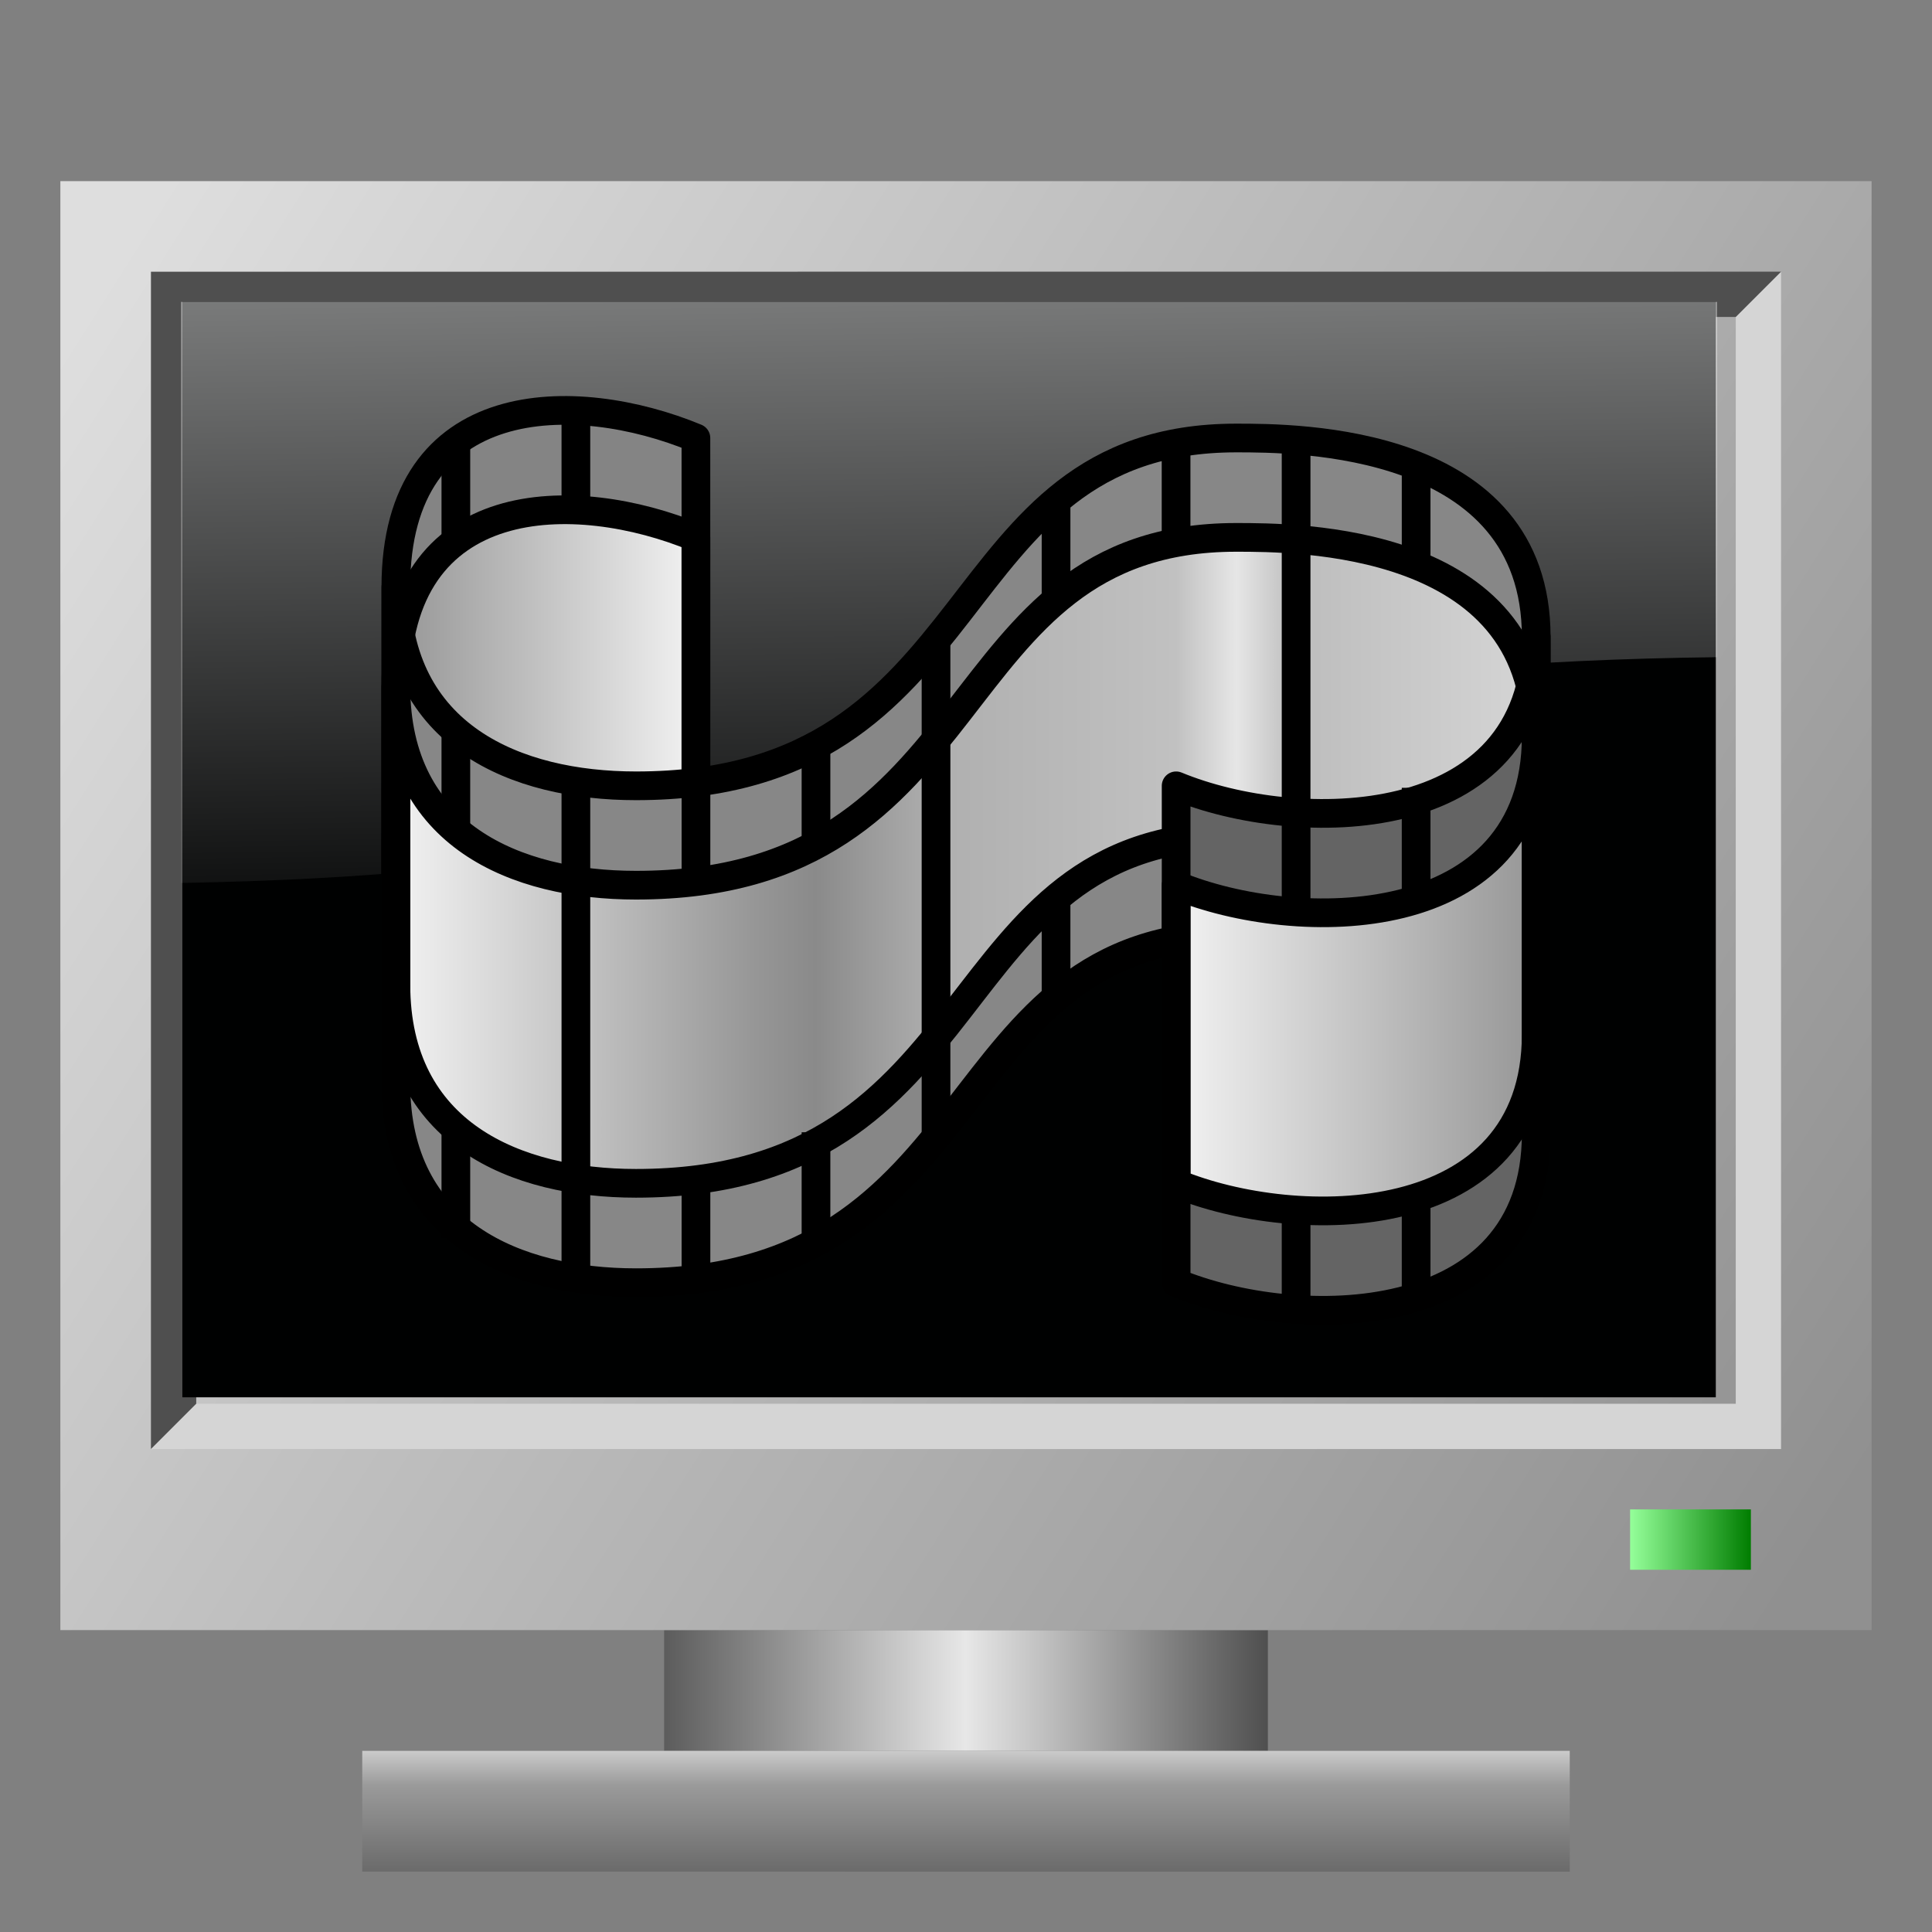 <?xml version="1.0" encoding="UTF-8" standalone="no"?>
<svg
   xmlns:dc="http://purl.org/dc/elements/1.1/"
   xmlns:cc="http://creativecommons.org/ns#"
   xmlns:rdf="http://www.w3.org/1999/02/22-rdf-syntax-ns#"
   xmlns:svg="http://www.w3.org/2000/svg"
   xmlns="http://www.w3.org/2000/svg"
   xmlns:xlink="http://www.w3.org/1999/xlink"
   xmlns:sodipodi="http://sodipodi.sourceforge.net/DTD/sodipodi-0.dtd"
   xmlns:inkscape="http://www.inkscape.org/namespaces/inkscape"
   sodipodi:docname="vokoscreen.svg"
   inkscape:version="1.0.1 (3bc2e813f5, 2020-09-07)"
   id="svg8"
   version="1.1"
   viewBox="0 0 33.867 33.867"
   height="128"
   width="128">
  <rect x="0" y="0" width="33.867" height="33.867" fill="#808080" stroke="none"/>
  <defs
     id="defs2">
    <linearGradient
       inkscape:collect="always"
       id="linearGradient1035">
      <stop
         style="stop-color:#ffcc00;stop-opacity:1"
         offset="0"
         id="stop1031" />
      <stop
         style="stop-color:#fff6d5;stop-opacity:1"
         offset="1"
         id="stop1033" />
    </linearGradient>
    <linearGradient
       id="linearGradient1023"
       inkscape:collect="always">
      <stop
         id="stop1019"
         offset="0"
         style="stop-color:#ffffff;stop-opacity:1;" />
      <stop
         id="stop1021"
         offset="1"
         style="stop-color:#ffffff;stop-opacity:0;" />
    </linearGradient>
    <linearGradient
       id="linearGradient935"
       inkscape:collect="always">
      <stop
         id="stop931"
         offset="0"
         style="stop-color:#ffffff;stop-opacity:1" />
      <stop
         id="stop933"
         offset="1"
         style="stop-color:#02bcff;stop-opacity:1" />
    </linearGradient>
    <inkscape:path-effect
       effect="perspective-envelope"
       up_left_point="267.186,509.298"
       up_right_point="333.003,547.298"
       down_left_point="267.186,577.298"
       down_right_point="333.003,615.298"
       id="path-effect1552"
       is_visible="true"
       lpeversion="1"
       deform_type="envelope_deformation"
       horizontal_mirror="false"
       vertical_mirror="false"
       overflow_perspective="false" />
    <linearGradient
       id="linearGradient1656">
      <stop
         style="stop-color:#ffffff;stop-opacity:0.14"
         offset="0"
         id="stop1652" />
      <stop
         style="stop-color:#ffffff;stop-opacity:0"
         offset="1"
         id="stop1654" />
    </linearGradient>
    <linearGradient
       id="linearGradient1634">
      <stop
         style="stop-color:#4f4f4f;stop-opacity:1;"
         offset="0"
         id="stop1626" />
      <stop
         id="stop1628"
         offset="0.5"
         style="stop-color:#d6d6d6;stop-opacity:1;" />
      <stop
         style="stop-color:#cdcdcd;stop-opacity:1;"
         offset="0.513"
         id="stop1630" />
      <stop
         style="stop-color:#ffffff;stop-opacity:1;"
         offset="1"
         id="stop1632" />
    </linearGradient>
    <linearGradient
       gradientTransform="matrix(2.511,0,0,2.787,-0.52,-528.653)"
       gradientUnits="userSpaceOnUse"
       y2="293.938"
       x2="12.851"
       y1="285.653"
       x1="1.05"
       id="linearGradient4510"
       xlink:href="#linearGradient4508" />
    <linearGradient
       id="linearGradient4508">
      <stop
         id="stop4504"
         offset="0"
         style="stop-color:#dedede;stop-opacity:1;" />
      <stop
         id="stop4506"
         offset="1"
         style="stop-color:#909090;stop-opacity:1;" />
    </linearGradient>
    <linearGradient
       gradientTransform="matrix(1.364,0,0,1.324,-1.01,-95.908)"
       gradientUnits="userSpaceOnUse"
       y2="292.237"
       x2="10.583"
       y1="286.152"
       x1="2.646"
       id="linearGradient4502"
       xlink:href="#linearGradient4500" />
    <linearGradient
       id="linearGradient4500">
      <stop
         id="stop4496"
         offset="0"
         style="stop-color:#4f4f4f;stop-opacity:1;" />
      <stop
         style="stop-color:#d6d6d6;stop-opacity:1;"
         offset="0.5"
         id="stop4804" />
      <stop
         id="stop4806"
         offset="0.531"
         style="stop-color:#cdcdcd;stop-opacity:1;" />
      <stop
         id="stop4498"
         offset="1"
         style="stop-color:#ffffff;stop-opacity:1;" />
    </linearGradient>
    <linearGradient
       gradientTransform="matrix(2.511,0,0,2.555,-29.755,-461.675)"
       gradientUnits="userSpaceOnUse"
       y2="295.309"
       x2="21.121"
       y1="295.309"
       x1="16.063"
       id="linearGradient4570"
       xlink:href="#linearGradient4568" />
    <linearGradient
       id="linearGradient4568">
      <stop
         id="stop4564"
         offset="0"
         style="stop-color:#404040;stop-opacity:1;" />
      <stop
         style="stop-color:#e7e7e7;stop-opacity:1;"
         offset="0.5"
         id="stop4572" />
      <stop
         id="stop4566"
         offset="1"
         style="stop-color:#313131;stop-opacity:1;" />
    </linearGradient>
    <linearGradient
       gradientTransform="matrix(2.511,0,0,2.555,-30.419,-461.348)"
       gradientUnits="userSpaceOnUse"
       y2="296.424"
       x2="18.014"
       y1="295.181"
       x1="18.014"
       id="linearGradient4584"
       xlink:href="#linearGradient4516" />
    <linearGradient
       id="linearGradient4516">
      <stop
         id="stop4512"
         offset="0"
         style="stop-color:#ffffff;stop-opacity:1;" />
      <stop
         style="stop-color:#dadada;stop-opacity:1;"
         offset="0.25"
         id="stop4810" />
      <stop
         style="stop-color:#9a9a9a;stop-opacity:1;"
         offset="0.5"
         id="stop4808" />
      <stop
         id="stop4514"
         offset="1"
         style="stop-color:#686868;stop-opacity:1;" />
    </linearGradient>
    <linearGradient
       gradientUnits="userSpaceOnUse"
       y2="292.103"
       x2="14.465"
       y1="292.103"
       x1="12.772"
       id="linearGradient5889"
       xlink:href="#linearGradient5887"
       gradientTransform="matrix(1.25,0,0,1.333,12.61,-99.339)" />
    <linearGradient
       id="linearGradient5887">
      <stop
         id="stop5883"
         offset="0"
         style="stop-color:#95ff9a;stop-opacity:1;" />
      <stop
         id="stop5885"
         offset="1"
         style="stop-color:#007d00;stop-opacity:1;" />
    </linearGradient>
    <linearGradient
       spreadMethod="pad"
       y2="820.594"
       x2="351"
       y1="-62.641"
       x1="318.578"
       gradientTransform="scale(1.587,0.63)"
       gradientUnits="userSpaceOnUse"
       id="linearGradient1357"
       xlink:href="#linearGradient1810"
       inkscape:collect="always" />
    <linearGradient
       id="linearGradient1810">
      <stop
         id="stop1811"
         offset="0"
         style="stop-color:#ffffff;stop-opacity:0.5" />
      <stop
         id="stop1812"
         offset="1"
         style="stop-color:#fefeff;stop-opacity:0.055;" />
    </linearGradient>
    <linearGradient
       gradientUnits="userSpaceOnUse"
       y2="285.04"
       x2="14.984"
       y1="272.654"
       x1="4.872"
       id="linearGradient937"
       xlink:href="#linearGradient935"
       inkscape:collect="always" />
    <linearGradient
       gradientUnits="userSpaceOnUse"
       y2="273.586"
       x2="29.174"
       y1="273.586"
       x1="23.705"
       id="linearGradient1025"
       xlink:href="#linearGradient1023"
       inkscape:collect="always" />
    <linearGradient
       gradientUnits="userSpaceOnUse"
       y2="275.524"
       x2="22.763"
       y1="275.524"
       x1="15.47"
       id="linearGradient1027"
       xlink:href="#linearGradient1023"
       inkscape:collect="always" />
    <linearGradient
       gradientUnits="userSpaceOnUse"
       y2="280.799"
       x2="15.78"
       y1="280.799"
       x1="4.841"
       id="linearGradient1029"
       xlink:href="#linearGradient1035"
       inkscape:collect="always" />
    <inkscape:path-effect
       overflow_perspective="false"
       vertical_mirror="false"
       horizontal_mirror="false"
       deform_type="envelope_deformation"
       is_visible="true"
       id="path-effect4167"
       down_right_point="26.489,295.17"
       down_left_point="3.588,289.411"
       up_right_point="30.005,267.748"
       up_left_point="9.805,265.581"
       effect="perspective-envelope" />
    <inkscape:path-effect
       overflow_perspective="false"
       vertical_mirror="false"
       horizontal_mirror="false"
       deform_type="envelope_deformation"
       is_visible="true"
       id="path-effect3215"
       down_right_point="100.117,121.084"
       down_left_point="13.565,99.314"
       up_right_point="113.409,17.436"
       up_left_point="37.058,9.253"
       effect="perspective-envelope" />
    <inkscape:path-effect
       overflow_perspective="false"
       vertical_mirror="false"
       horizontal_mirror="false"
       deform_type="envelope_deformation"
       is_visible="true"
       id="path-effect3204"
       down_right_point="100.117,121.084"
       down_left_point="13.565,99.314"
       up_right_point="113.406,17.441"
       up_left_point="37.058,9.253"
       effect="perspective-envelope" />
    <inkscape:path-effect
       effect="perspective-envelope"
       up_left_point="-29.79,252.068"
       up_right_point="-7.565,252.068"
       down_left_point="-29.79,277.468"
       down_right_point="-7.565,277.468"
       id="path-effect3200"
       is_visible="true"
       deform_type="perspective"
       horizontal_mirror="false"
       vertical_mirror="false"
       overflow_perspective="false" />
    <inkscape:path-effect
       overflow_perspective="false"
       vertical_mirror="false"
       horizontal_mirror="false"
       deform_type="perspective"
       is_visible="true"
       id="path-effect3138"
       down_right_point="-7.565,277.468"
       down_left_point="-29.79,277.468"
       up_right_point="-7.565,252.068"
       up_left_point="-29.79,252.068"
       effect="perspective-envelope" />
    <inkscape:path-effect
       overflow_perspective="false"
       vertical_mirror="false"
       horizontal_mirror="false"
       deform_type="envelope_deformation"
       is_visible="true"
       id="path-effect3126"
       down_right_point="-1.058,290.65"
       down_left_point="-23.283,290.65"
       up_right_point="-1.058,265.25"
       up_left_point="-23.283,265.25"
       effect="perspective-envelope" />
    <inkscape:path-effect
       overflow_perspective="false"
       vertical_mirror="false"
       horizontal_mirror="false"
       deform_type="envelope_deformation"
       is_visible="true"
       id="path-effect3119"
       down_right_point="-1.058,290.65"
       down_left_point="-23.283,290.65"
       up_right_point="-1.058,265.25"
       up_left_point="-23.283,265.25"
       effect="perspective-envelope" />
    <inkscape:path-effect
       overflow_perspective="false"
       vertical_mirror="false"
       horizontal_mirror="false"
       deform_type="envelope_deformation"
       is_visible="true"
       id="path-effect3047"
       down_right_point="-1.058,290.65"
       down_left_point="-23.283,290.65"
       up_right_point="-1.058,265.25"
       up_left_point="-23.283,265.25"
       effect="perspective-envelope" />
    <inkscape:path-effect
       effect="perspective-envelope"
       up_left_point="-23.283,265.25"
       up_right_point="-1.058,265.25"
       down_left_point="-23.283,290.65"
       down_right_point="-1.058,290.65"
       id="path-effect1934"
       is_visible="true"
       lpeversion="1"
       deform_type="envelope_deformation"
       horizontal_mirror="false"
       vertical_mirror="false"
       overflow_perspective="false" />
    <inkscape:path-effect
       effect="perspective-envelope"
       up_left_point="-47.89,258.9"
       up_right_point="-25.665,258.9"
       down_left_point="-47.89,284.3"
       down_right_point="-25.665,284.3"
       id="path-effect1934-8"
       is_visible="true"
       lpeversion="1"
       deform_type="envelope_deformation"
       horizontal_mirror="false"
       vertical_mirror="false"
       overflow_perspective="false" />
    <linearGradient
       y2="23.556"
       x2="-14"
       y1="23.556"
       x1="-19"
       gradientUnits="userSpaceOnUse"
       id="linearGradient5286"
       xlink:href="#linearGradient5292"
       inkscape:collect="always"
       gradientTransform="matrix(1.052,0,0,0.871,25.255,256.904)" />
    <linearGradient
       inkscape:collect="always"
       id="linearGradient5292">
      <stop
         style="stop-color:#969696;stop-opacity:1"
         offset="0"
         id="stop5288" />
      <stop
         style="stop-color:#f2f2f2;stop-opacity:1"
         offset="1"
         id="stop5290" />
    </linearGradient>
    <linearGradient
       y2="25.833"
       x2="0"
       y1="25.833"
       x1="-19"
       gradientUnits="userSpaceOnUse"
       id="linearGradient5298"
       xlink:href="#linearGradient5247"
       inkscape:collect="always"
       gradientTransform="matrix(1.052,0,0,0.871,25.255,256.904)" />
    <linearGradient
       id="linearGradient5247"
       inkscape:collect="always">
      <stop
         id="stop5243"
         offset="0"
         style="stop-color:#f2f2f2;stop-opacity:1" />
      <stop
         style="stop-color:#969696;stop-opacity:1"
         offset="0.316"
         id="stop5251" />
      <stop
         id="stop5253"
         offset="0.368"
         style="stop-color:#8a8a8a;stop-opacity:1" />
      <stop
         style="stop-color:#afafaf;stop-opacity:1;"
         offset="0.474"
         id="stop5255" />
      <stop
         id="stop5294"
         offset="0.684"
         style="stop-color:#c1c1c1;stop-opacity:1;" />
      <stop
         style="stop-color:#e6e6e6;stop-opacity:1"
         offset="0.737"
         id="stop5296" />
      <stop
         id="stop5300"
         offset="0.789"
         style="stop-color:#bdbdbd;stop-opacity:1" />
      <stop
         id="stop5245"
         offset="1"
         style="stop-color:#d5d5d5;stop-opacity:1" />
    </linearGradient>
    <linearGradient
       gradientUnits="userSpaceOnUse"
       y2="28.111"
       x2="0"
       y1="28.111"
       x1="-6"
       id="linearGradient5265"
       xlink:href="#linearGradient5263"
       inkscape:collect="always"
       gradientTransform="matrix(1.052,0,0,0.871,25.255,256.904)" />
    <linearGradient
       id="linearGradient5263"
       inkscape:collect="always">
      <stop
         id="stop5259"
         offset="0"
         style="stop-color:#f2f2f2;stop-opacity:1" />
      <stop
         id="stop5261"
         offset="1"
         style="stop-color:#969696;stop-opacity:1" />
    </linearGradient>
  </defs>
  <sodipodi:namedview
     inkscape:bbox-nodes="true"
     inkscape:snap-bbox="false"
     inkscape:snap-page="false"
     inkscape:window-maximized="1"
     inkscape:window-y="0"
     inkscape:window-x="0"
     inkscape:window-height="841"
     inkscape:window-width="1600"
     inkscape:snap-intersection-paths="true"
     inkscape:snap-grids="true"
     units="px"
     showgrid="false"
     inkscape:document-rotation="0"
     inkscape:current-layer="layer1"
     inkscape:document-units="px"
     inkscape:cy="58.931906"
     inkscape:cx="128.36689"
     inkscape:zoom="1"
     inkscape:pageshadow="2"
     inkscape:pageopacity="0.0"
     borderopacity="1.0"
     bordercolor="#666666"
     pagecolor="#ffffff"
     id="base"
     inkscape:snap-smooth-nodes="true"
     inkscape:snap-to-guides="false"
     inkscape:snap-tangential="true">
    <inkscape:grid
       id="grid890"
       type="xygrid" />
  </sodipodi:namedview>
  <g
     transform="translate(0,-263.133)"
     id="layer1"
     inkscape:groupmode="layer"
     inkscape:label="Layer 1">
    <path
       cx="25.532"
       cy="295.28"
       rx="0.794"
       ry="0.794"
       id="path2242"
       style="fill:#525254;fill-opacity:1;stroke:none;stroke-width:1.507;stroke-linecap:square;stroke-linejoin:miter;stroke-miterlimit:4;stroke-dasharray:none;stroke-opacity:1;paint-order:markers fill stroke"
       d="" />
    <path
       cx="27.649"
       cy="296.074"
       r="0.794"
       id="path2244"
       style="fill:#525254;fill-opacity:1;stroke:none;stroke-width:1.376;stroke-linecap:square;stroke-linejoin:miter;stroke-miterlimit:4;stroke-dasharray:none;stroke-opacity:1;paint-order:markers fill stroke"
       d="" />
    <path
       cx="28.178"
       cy="298.191"
       rx="0.794"
       ry="0.794"
       id="path2246"
       style="fill:#525254;fill-opacity:1;stroke:none;stroke-width:1.507;stroke-linecap:square;stroke-linejoin:miter;stroke-miterlimit:4;stroke-dasharray:none;stroke-opacity:1;paint-order:markers fill stroke"
       d="" />
    <path
       id="rect4562"
       style="fill:url(#linearGradient4570);fill-opacity:1;stroke:none;stroke-width:0.67;stroke-opacity:1"
       d="m 11.642,291.708 h 10.583 v 2.117 H 11.642 Z" />
    <path
       id="rect4477"
       style="fill:url(#linearGradient4510);fill-opacity:1;stroke:none;stroke-width:0.7;stroke-opacity:1"
       d="M 1.058,266.308 H 32.808 v 25.4 H 1.058 Z" />
    <path
       sodipodi:nodetypes="ccccccc"
       id="path1672"
       d="m 30.427,268.69 v 19.05 H 3.44 l -0.794,0.794 H 31.221 v -20.637 z"
       style="color:#000000;font-style:normal;font-variant:normal;font-weight:normal;font-stretch:normal;font-size:medium;line-height:normal;font-family:sans-serif;font-variant-ligatures:normal;font-variant-position:normal;font-variant-caps:normal;font-variant-numeric:normal;font-variant-alternates:normal;font-variant-east-asian:normal;font-feature-settings:normal;font-variation-settings:normal;text-indent:0;text-align:start;text-decoration:none;text-decoration-line:none;text-decoration-style:solid;text-decoration-color:#000000;letter-spacing:normal;word-spacing:normal;text-transform:none;writing-mode:lr-tb;direction:ltr;text-orientation:mixed;dominant-baseline:auto;baseline-shift:baseline;text-anchor:start;white-space:normal;shape-padding:0;shape-margin:0;inline-size:0;clip-rule:nonzero;display:inline;overflow:visible;visibility:visible;opacity:1;isolation:auto;mix-blend-mode:normal;color-interpolation:sRGB;color-interpolation-filters:linearRGB;solid-color:#000000;solid-opacity:1;vector-effect:none;fill:#d5d5d5;fill-opacity:1;fill-rule:nonzero;stroke:none;stroke-width:1.376;stroke-linecap:square;stroke-linejoin:miter;stroke-miterlimit:4;stroke-dasharray:none;stroke-dashoffset:0;stroke-opacity:1;paint-order:markers fill stroke;color-rendering:auto;image-rendering:auto;shape-rendering:auto;text-rendering:auto;enable-background:accumulate;stop-color:#000000;stop-opacity:1" />
    <path
       sodipodi:nodetypes="ccccccc"
       id="path1676"
       d="m 2.646,267.896 v 20.637 l 0.794,-0.794 v -19.05 H 30.427 l 0.794,-0.794 z"
       style="color:#000000;font-style:normal;font-variant:normal;font-weight:normal;font-stretch:normal;font-size:medium;line-height:normal;font-family:sans-serif;font-variant-ligatures:normal;font-variant-position:normal;font-variant-caps:normal;font-variant-numeric:normal;font-variant-alternates:normal;font-variant-east-asian:normal;font-feature-settings:normal;font-variation-settings:normal;text-indent:0;text-align:start;text-decoration:none;text-decoration-line:none;text-decoration-style:solid;text-decoration-color:#000000;letter-spacing:normal;word-spacing:normal;text-transform:none;writing-mode:lr-tb;direction:ltr;text-orientation:mixed;dominant-baseline:auto;baseline-shift:baseline;text-anchor:start;white-space:normal;shape-padding:0;shape-margin:0;inline-size:0;clip-rule:nonzero;display:inline;overflow:visible;visibility:visible;opacity:1;isolation:auto;mix-blend-mode:normal;color-interpolation:sRGB;color-interpolation-filters:linearRGB;solid-color:#000000;solid-opacity:1;vector-effect:none;fill:#4f4f4f;fill-opacity:1;fill-rule:nonzero;stroke:none;stroke-width:1.376;stroke-linecap:butt;stroke-linejoin:miter;stroke-miterlimit:4;stroke-dasharray:none;stroke-dashoffset:0;stroke-opacity:1;paint-order:markers fill stroke;color-rendering:auto;image-rendering:auto;shape-rendering:auto;text-rendering:auto;enable-background:accumulate;stop-color:#000000;stop-opacity:1" />
    <path
       id="rect4576"
       style="fill:url(#linearGradient4584);fill-opacity:1;stroke:none;stroke-width:0.67;stroke-opacity:1"
       d="M 6.35,293.825 H 27.517 v 2.117 H 6.35 Z" />
    <path
       id="rect5338"
       style="fill:url(#linearGradient5889);fill-opacity:1;stroke-width:0.342"
       d="m 28.575,289.592 h 2.117 v 1.058 h -2.117 z" />
    <g
       transform="matrix(0.021,0,0,0.02,3.197,268.425)"
       id="g1473">
      <path
         id="rect1107"
         style="opacity:1;fill:#000101;fill-opacity:1;fill-rule:evenodd;stroke:none;stroke-width:1.264;stroke-linecap:round;stroke-linejoin:round;stroke-miterlimit:4;stroke-dashoffset:0;stroke-opacity:0.538"
         d="M -0.018,0.027 H 1280.01 V 960.111 H -0.018 Z" />
      <path
         style="opacity:1;fill:url(#linearGradient1357);fill-opacity:1;fill-rule:nonzero;stroke:none;stroke-width:1.25;stroke-linecap:round;stroke-linejoin:round;stroke-miterlimit:4;stroke-dashoffset:0;stroke-opacity:1"
         d="M -1.045,0 V 509.302 C 628.207,497.685 637.425,319.155 1281.045,311.408 V 0 Z"
         id="path1356" />
    </g>
    <g
       transform="translate(0.339,-0.866)"
       style="font-style:normal;font-variant:normal;font-weight:bold;font-stretch:normal;font-size:8.467px;line-height:0.75;font-family:'TeX Gyre Bonum Math';-inkscape-font-specification:'TeX Gyre Bonum Math Bold';fill:url(#linearGradient1025);fill-opacity:1;fill-rule:evenodd;stroke:none;stroke-width:0.265;stroke-linecap:square;stroke-linejoin:round;stroke-opacity:0.05;paint-order:markers fill stroke;stop-color:#000000"
       id="text1008"
       aria-label="Z" />
    <g
       transform="translate(30.665,-3.842)"
       style="font-weight:bold;font-size:16.933px;line-height:0.75;font-family:Arial;-inkscape-font-specification:'Arial Bold';fill:url(#linearGradient937);fill-opacity:1;fill-rule:evenodd;stroke:#000000;stroke-width:0.265;stroke-linecap:square;stroke-linejoin:round;stroke-opacity:0.05;paint-order:markers fill stroke;stop-color:#000000"
       id="text905"
       aria-label="Z" />
    <g
       id="g1071">
      <g
         style="font-weight:bold;font-size:16.933px;line-height:0.75;font-family:Arial;-inkscape-font-specification:'Arial Bold';fill:#ffffff;fill-opacity:0.101;fill-rule:evenodd;stroke:none;stroke-width:0.265;stroke-linecap:square;stroke-linejoin:round;stroke-opacity:0.05;paint-order:markers fill stroke;stop-color:#000000"
         id="g1055"
         aria-label="Z"
         transform="translate(0.529,0.529)" />
      <g
         aria-label="Z"
         id="text1000"
         style="font-weight:bold;font-size:16.933px;line-height:0.75;font-family:Arial;-inkscape-font-specification:'Arial Bold';fill:url(#linearGradient1029);fill-opacity:1;fill-rule:evenodd;stroke:none;stroke-width:0.265;stroke-linecap:square;stroke-linejoin:round;stroke-opacity:0.05;paint-order:markers fill stroke;stop-color:#000000" />
    </g>
    <g
       id="g1081">
      <g
         style="font-style:normal;font-variant:normal;font-weight:bold;font-stretch:normal;font-size:11.289px;line-height:0.75;font-family:'TeX Gyre Bonum Math';-inkscape-font-specification:'TeX Gyre Bonum Math Bold';fill:#ffffff;fill-opacity:0.1;fill-rule:evenodd;stroke:none;stroke-width:0.265;stroke-linecap:square;stroke-linejoin:round;stroke-opacity:0.05;paint-order:markers fill stroke;stop-color:#000000"
         id="g1047"
         aria-label="Z"
         transform="translate(0.529,0.529)" />
      <g
         aria-label="Z"
         id="text1004"
         style="font-style:normal;font-variant:normal;font-weight:bold;font-stretch:normal;font-size:11.289px;line-height:0.75;font-family:'TeX Gyre Bonum Math';-inkscape-font-specification:'TeX Gyre Bonum Math Bold';fill:url(#linearGradient1027);fill-opacity:1;fill-rule:evenodd;stroke:none;stroke-width:0.265;stroke-linecap:square;stroke-linejoin:round;stroke-opacity:0.05;paint-order:markers fill stroke;stop-color:#000000" />
    </g>
    <g
       inkscape:label="Layer 1"
       id="layer1-6"
       transform="translate(1.925,1.04)">
      <g
         transform="matrix(0.89,0,0,0.89,1.963,265.043)"
         id="g3828-5" />
      <g
         transform="translate(-0.251,-2.23)"
         id="g4524">
        <path
           style="fill:url(#linearGradient5286);fill-opacity:1;stroke:none;stroke-width:0.957;stroke-linecap:round;stroke-linejoin:round;stroke-miterlimit:4;stroke-dasharray:none;stroke-opacity:1"
           d="m 5.265,274.614 c 0,-3.484 3.156,-3.484 5.26,-2.613 v 8.71 c -2.104,-0.871 -5.26,-0.871 -5.26,2.613 z"
           id="path5119"
           inkscape:connector-curvature="0"
           sodipodi:nodetypes="ccccc" />
        <path
           sodipodi:nodetypes="ccccc"
           inkscape:connector-curvature="0"
           id="path5306"
           d="m 5.265,274.614 c 0,-3.484 3.156,-3.484 5.26,-2.613 v 1.742 c -2.104,-0.871 -5.26,-0.871 -5.26,2.613 z"
           style="fill:#848484;fill-opacity:1;stroke:none;stroke-width:0.957;stroke-linecap:round;stroke-linejoin:round;stroke-miterlimit:4;stroke-dasharray:none;stroke-opacity:1" />
        <path
           style="fill:none;fill-opacity:1;stroke:#000000;stroke-width:0.503;stroke-linecap:round;stroke-linejoin:round;stroke-miterlimit:4;stroke-dasharray:none;stroke-opacity:1"
           d="m 5.265,276.356 c 0,-3.484 3.156,-3.484 5.26,-2.613 v 5.226 c -2.104,-0.871 -5.26,-0.871 -5.26,2.613 z"
           id="path5129"
           inkscape:connector-curvature="0"
           sodipodi:nodetypes="ccccc" />
        <path
           sodipodi:nodetypes="ccccc"
           inkscape:connector-curvature="0"
           id="path5106"
           d="m 5.265,274.614 c 0,-3.484 3.156,-3.484 5.26,-2.613 v 8.71 c -2.104,-0.871 -5.26,-0.871 -5.26,2.613 z"
           style="fill:none;fill-opacity:1;stroke:#000000;stroke-width:0.503;stroke-linecap:round;stroke-linejoin:round;stroke-miterlimit:4;stroke-dasharray:none;stroke-opacity:1" />
        <path
           style="fill:url(#linearGradient5298);fill-opacity:1;stroke:none;stroke-width:0.957;stroke-linecap:round;stroke-linejoin:round;stroke-miterlimit:4;stroke-dasharray:none;stroke-opacity:1"
           d="m 25.255,284.195 v -8.71 c 0,-3.484 -4.208,-3.484 -5.26,-3.484 -5.26,0 -4.208,6.097 -10.521,6.097 -2.104,0 -4.208,-0.871 -4.208,-3.484 v 8.71 c 0,2.613 2.104,3.484 4.208,3.484 6.312,0 5.26,-6.097 10.521,-6.097 1.052,0 5.26,0 5.26,3.484 z"
           id="path5117"
           inkscape:connector-curvature="0"
           sodipodi:nodetypes="ccccccccc" />
        <path
           sodipodi:nodetypes="ccccccccc"
           inkscape:connector-curvature="0"
           id="path5239"
           d="m 25.255,277.227 v -1.742 c 0,-3.484 -4.208,-3.484 -5.26,-3.484 -5.26,0 -4.208,6.097 -10.521,6.097 -2.104,0 -4.208,-0.871 -4.208,-3.484 v 1.742 c 0,2.613 2.104,3.484 4.208,3.484 6.312,0 5.26,-6.097 10.521,-6.097 1.052,0 5.26,0 5.26,3.484 z"
           style="fill:#878787;fill-opacity:1;stroke:none;stroke-width:0.957;stroke-linecap:round;stroke-linejoin:round;stroke-miterlimit:4;stroke-dasharray:none;stroke-opacity:1" />
        <path
           style="fill:#878787;fill-opacity:1;stroke:none;stroke-width:0.957;stroke-linecap:round;stroke-linejoin:round;stroke-miterlimit:4;stroke-dasharray:none;stroke-opacity:1"
           d="m 25.255,284.195 v -1.742 c 0,-3.484 -4.208,-3.484 -5.26,-3.484 -5.26,0 -4.208,6.097 -10.521,6.097 -2.104,0 -4.208,-0.871 -4.208,-3.484 v 1.742 c 0,2.613 2.104,3.484 4.208,3.484 6.312,0 5.26,-6.097 10.521,-6.097 1.052,0 5.26,0 5.26,3.484 z"
           id="path5241"
           inkscape:connector-curvature="0"
           sodipodi:nodetypes="ccccccccc" />
        <path
           sodipodi:nodetypes="ccccccccc"
           inkscape:connector-curvature="0"
           id="path5110"
           d="m 25.255,284.195 v -8.71 c 0,-3.484 -4.208,-3.484 -5.26,-3.484 -5.26,0 -4.208,6.097 -10.521,6.097 -2.104,0 -4.208,-0.871 -4.208,-3.484 v 8.71 c 0,2.613 2.104,3.484 4.208,3.484 6.312,0 5.26,-6.097 10.521,-6.097 1.052,0 5.26,0 5.26,3.484 z"
           style="fill:none;fill-opacity:1;stroke:#000000;stroke-width:0.503;stroke-linecap:round;stroke-linejoin:round;stroke-miterlimit:4;stroke-dasharray:none;stroke-opacity:1" />
        <path
           style="fill:none;fill-opacity:1;stroke:#000000;stroke-width:0.503;stroke-linecap:round;stroke-linejoin:round;stroke-miterlimit:4;stroke-dasharray:none;stroke-opacity:1"
           d="m 25.255,282.453 v -5.226 c 0,-3.484 -4.208,-3.484 -5.26,-3.484 -5.26,0 -4.208,6.097 -10.521,6.097 -2.104,0 -4.208,-0.871 -4.208,-3.484 v 5.226 c 0,2.613 2.104,3.484 4.208,3.484 6.312,0 5.26,-6.097 10.521,-6.097 1.052,0 5.26,0 5.26,3.484 z"
           id="path5127"
           inkscape:connector-curvature="0"
           sodipodi:nodetypes="ccccccccc" />
        <path
           style="fill:#e478e4;fill-opacity:1;stroke:none;stroke-width:0.957;stroke-linecap:round;stroke-linejoin:round;stroke-miterlimit:4;stroke-dasharray:none;stroke-opacity:1"
           d="m 25.255,284.195 c 0,3.484 -4.208,3.484 -6.312,2.613 v -8.71 c 2.104,0.871 6.312,0.871 6.312,-2.613 z"
           id="path5115"
           inkscape:connector-curvature="0"
           sodipodi:nodetypes="ccccc" />
        <path
           sodipodi:nodetypes="ccccc"
           inkscape:connector-curvature="0"
           id="path5257"
           d="m 25.255,284.195 c 0,3.484 -4.208,3.484 -6.312,2.613 v -8.71 c 2.104,0.871 6.312,0.871 6.312,-2.613 z"
           style="fill:url(#linearGradient5265);fill-opacity:1;stroke:none;stroke-width:0.957;stroke-linecap:round;stroke-linejoin:round;stroke-miterlimit:4;stroke-dasharray:none;stroke-opacity:1" />
        <path
           style="fill:#646464;fill-opacity:1;stroke:none;stroke-width:0.957;stroke-linecap:round;stroke-linejoin:round;stroke-miterlimit:4;stroke-dasharray:none;stroke-opacity:1"
           d="m 25.255,277.227 c 0,3.484 -4.208,3.484 -6.312,2.613 v -1.742 c 2.104,0.871 6.312,0.871 6.312,-2.613 z"
           id="path5302"
           inkscape:connector-curvature="0"
           sodipodi:nodetypes="ccccc" />
        <path
           sodipodi:nodetypes="ccccc"
           inkscape:connector-curvature="0"
           id="path5304"
           d="m 25.255,284.195 c 0,3.484 -4.208,3.484 -6.312,2.613 v -1.742 c 2.104,0.871 6.312,0.871 6.312,-2.613 z"
           style="fill:#646464;fill-opacity:1;stroke:none;stroke-width:0.957;stroke-linecap:round;stroke-linejoin:round;stroke-miterlimit:4;stroke-dasharray:none;stroke-opacity:1" />
        <path
           sodipodi:nodetypes="ccccc"
           inkscape:connector-curvature="0"
           id="path5013"
           d="m 25.255,284.195 c 0,3.484 -4.208,3.484 -6.312,2.613 v -8.71 c 2.104,0.871 6.312,0.871 6.312,-2.613 z"
           style="fill:none;fill-opacity:1;stroke:#000000;stroke-width:0.503;stroke-linecap:round;stroke-linejoin:round;stroke-miterlimit:4;stroke-dasharray:none;stroke-opacity:1" />
        <path
           style="fill:none;stroke:#000000;stroke-width:0.503;stroke-linecap:butt;stroke-linejoin:miter;stroke-miterlimit:4;stroke-dasharray:none;stroke-opacity:1"
           d="m 8.421,278.098 v 8.71"
           id="path5121"
           inkscape:connector-curvature="0" />
        <path
           style="fill:none;stroke:#000000;stroke-width:0.503;stroke-linecap:butt;stroke-linejoin:miter;stroke-miterlimit:4;stroke-dasharray:none;stroke-opacity:1"
           d="m 14.734,275.485 v 8.71"
           id="path5123"
           inkscape:connector-curvature="0" />
        <path
           style="fill:none;stroke:#000000;stroke-width:0.503;stroke-linecap:butt;stroke-linejoin:miter;stroke-miterlimit:4;stroke-dasharray:none;stroke-opacity:1"
           d="m 21.046,272.001 v 6.658"
           id="path5125"
           inkscape:connector-curvature="0"
           sodipodi:nodetypes="cc" />
        <path
           style="fill:none;stroke:#000000;stroke-width:0.503;stroke-linecap:butt;stroke-linejoin:miter;stroke-miterlimit:4;stroke-dasharray:none;stroke-opacity:1"
           d="m 8.421,271.521 v 1.827"
           id="path5131"
           inkscape:connector-curvature="0" />
        <path
           style="fill:none;stroke:#000000;stroke-width:0.503;stroke-linecap:butt;stroke-linejoin:miter;stroke-miterlimit:4;stroke-dasharray:none;stroke-opacity:1"
           d="m 6.317,272.001 v 1.742"
           id="path5133"
           inkscape:connector-curvature="0" />
        <path
           style="fill:none;stroke:#000000;stroke-width:0.503;stroke-linecap:butt;stroke-linejoin:miter;stroke-miterlimit:4;stroke-dasharray:none;stroke-opacity:1"
           d="m 6.317,277.142 v 1.827"
           id="path5131-3"
           inkscape:connector-curvature="0"
           sodipodi:nodetypes="cc" />
        <path
           style="fill:none;stroke:#000000;stroke-width:0.503;stroke-linecap:butt;stroke-linejoin:miter;stroke-miterlimit:4;stroke-dasharray:none;stroke-opacity:1"
           d="m 6.317,284.195 v 1.827"
           id="path5131-6"
           inkscape:connector-curvature="0"
           sodipodi:nodetypes="cc" />
        <path
           style="fill:none;stroke:#000000;stroke-width:0.503;stroke-linecap:butt;stroke-linejoin:miter;stroke-miterlimit:4;stroke-dasharray:none;stroke-opacity:1"
           d="m 10.526,285.008 v 1.827"
           id="path5131-7"
           inkscape:connector-curvature="0" />
        <path
           style="fill:none;stroke:#000000;stroke-width:0.503;stroke-linecap:butt;stroke-linejoin:miter;stroke-miterlimit:4;stroke-dasharray:none;stroke-opacity:1"
           d="m 12.63,284.171 v 1.827"
           id="path5131-5"
           inkscape:connector-curvature="0" />
        <path
           style="fill:none;stroke:#000000;stroke-width:0.503;stroke-linecap:butt;stroke-linejoin:miter;stroke-miterlimit:4;stroke-dasharray:none;stroke-opacity:1"
           d="m 12.63,277.235 v 1.827"
           id="path5131-35"
           inkscape:connector-curvature="0" />
        <path
           style="fill:none;stroke:#000000;stroke-width:0.503;stroke-linecap:butt;stroke-linejoin:miter;stroke-miterlimit:4;stroke-dasharray:none;stroke-opacity:1"
           d="m 10.526,278.009 v 1.827"
           id="path5131-62"
           inkscape:connector-curvature="0" />
        <path
           style="fill:none;stroke:#000000;stroke-width:0.503;stroke-linecap:butt;stroke-linejoin:miter;stroke-miterlimit:4;stroke-dasharray:none;stroke-opacity:1"
           d="m 18.942,272.001 v 1.827"
           id="path5131-9"
           inkscape:connector-curvature="0" />
        <path
           sodipodi:nodetypes="cc"
           style="fill:none;stroke:#000000;stroke-width:0.503;stroke-linecap:butt;stroke-linejoin:miter;stroke-miterlimit:4;stroke-dasharray:none;stroke-opacity:1"
           d="m 16.838,273.112 v 1.726"
           id="path5131-1"
           inkscape:connector-curvature="0" />
        <path
           sodipodi:nodetypes="cc"
           style="fill:none;stroke:#000000;stroke-width:0.503;stroke-linecap:butt;stroke-linejoin:miter;stroke-miterlimit:4;stroke-dasharray:none;stroke-opacity:1"
           d="m 16.838,280.052 v 1.827"
           id="path5131-2"
           inkscape:connector-curvature="0" />
        <path
           style="fill:none;stroke:#000000;stroke-width:0.503;stroke-linecap:butt;stroke-linejoin:miter;stroke-miterlimit:4;stroke-dasharray:none;stroke-opacity:1"
           d="m 23.15,272.392 v 1.827"
           id="path5131-70"
           inkscape:connector-curvature="0" />
        <path
           style="fill:none;fill-opacity:1;stroke:#000000;stroke-width:0.503;stroke-linecap:round;stroke-linejoin:round;stroke-miterlimit:4;stroke-dasharray:none;stroke-opacity:1"
           d="m 25.255,282.453 c 0,3.484 -4.208,3.484 -6.312,2.613 v -5.226 c 2.104,0.871 6.312,0.871 6.312,-2.613 z"
           id="path5213"
           inkscape:connector-curvature="0"
           sodipodi:nodetypes="ccccc" />
        <path
           style="fill:none;stroke:#000000;stroke-width:0.503;stroke-linecap:butt;stroke-linejoin:miter;stroke-miterlimit:4;stroke-dasharray:none;stroke-opacity:1"
           d="m 21.046,278.489 v 1.827"
           id="path5131-93"
           inkscape:connector-curvature="0" />
        <path
           style="fill:none;stroke:#000000;stroke-width:0.503;stroke-linecap:butt;stroke-linejoin:miter;stroke-miterlimit:4;stroke-dasharray:none;stroke-opacity:1"
           d="m 23.15,278.133 v 1.827"
           id="path5131-60"
           inkscape:connector-curvature="0" />
        <path
           style="fill:none;stroke:#000000;stroke-width:0.503;stroke-linecap:butt;stroke-linejoin:miter;stroke-miterlimit:4;stroke-dasharray:none;stroke-opacity:1"
           d="m 21.046,285.457 v 1.827"
           id="path5131-626"
           inkscape:connector-curvature="0" />
        <path
           style="fill:none;stroke:#000000;stroke-width:0.503;stroke-linecap:butt;stroke-linejoin:miter;stroke-miterlimit:4;stroke-dasharray:none;stroke-opacity:1"
           d="m 23.15,285.204 v 1.827"
           id="path5131-18"
           inkscape:connector-curvature="0"
           sodipodi:nodetypes="cc" />
      </g>
    </g>
  </g>
</svg>
